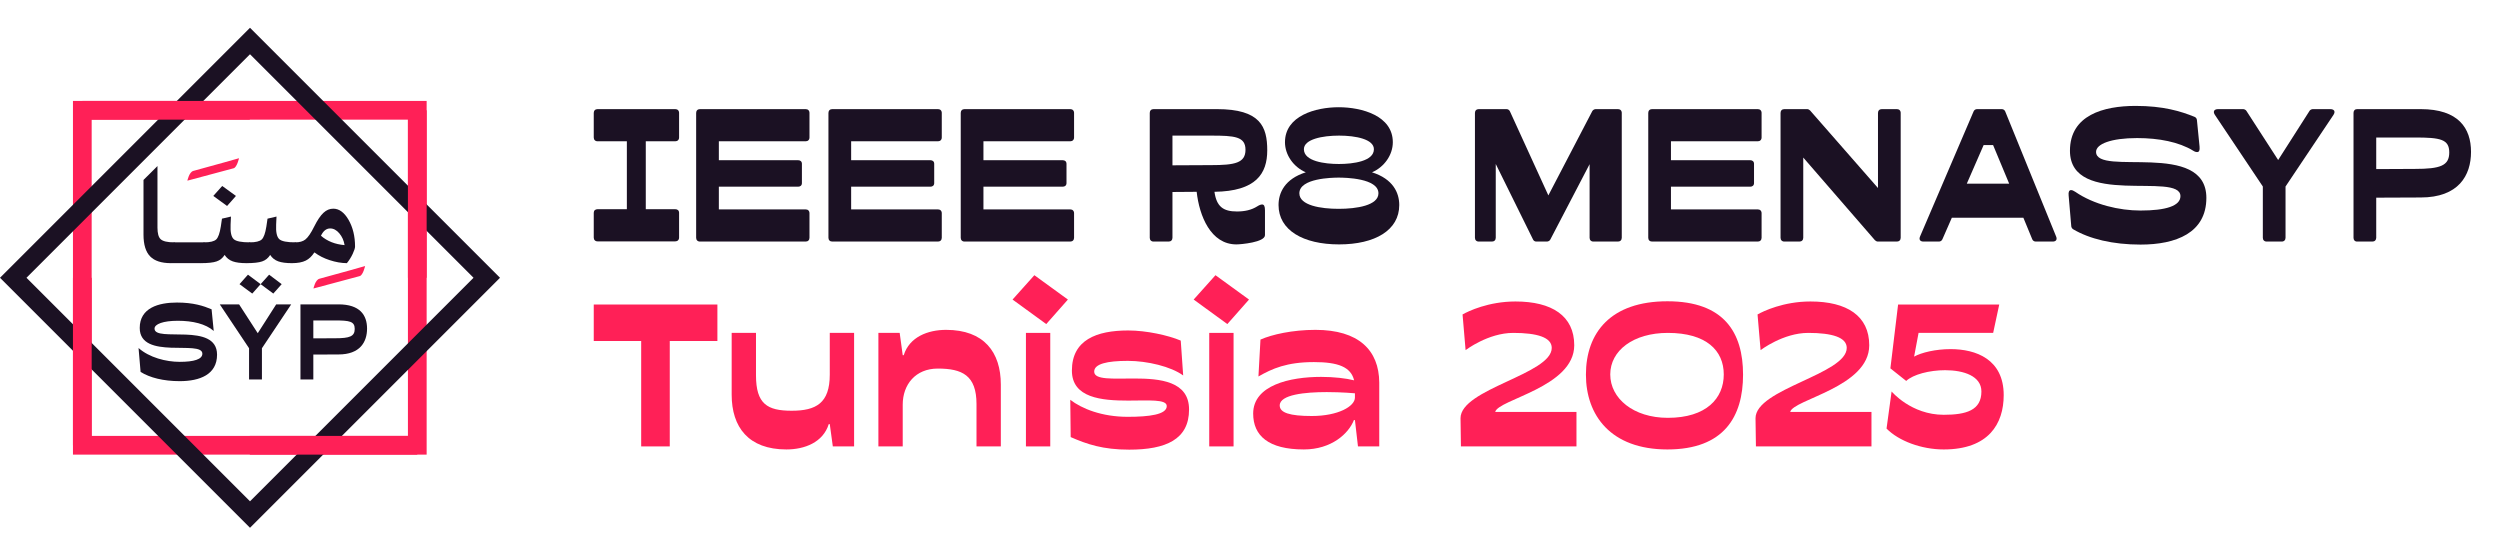 <svg width="1080" height="240" viewBox="0 0 1080 240" fill="none" xmlns="http://www.w3.org/2000/svg">
<g clip-path="url(#clip0_527_2622)">
<path fill-rule="evenodd" clip-rule="evenodd" d="M31.515 43.602H184.31V196.397H31.515V43.602ZM39.602 51.688V188.31H176.223V51.688H39.602Z" fill="#FF2057"/>
<path fill-rule="evenodd" clip-rule="evenodd" d="M0 120L108 12L216.001 120L108 228L0 120ZM11.437 120L108 216.564L204.564 120L108 23.436L11.437 120Z" fill="#1B1123"/>
<path d="M35.558 47.645H107.912M180.266 47.645V120M180.266 192.354H107.912M35.558 192.354V120" stroke="#FF2057" stroke-width="8.087"/>
<path d="M75.339 112.911L73.85 113.656L73.823 113.682C69.746 113.682 66.768 112.716 64.889 110.784C62.956 108.834 61.99 105.679 61.99 101.318V77.74L68.026 71.73V98.34C68.026 100.822 68.487 102.488 69.409 103.339C70.402 104.243 72.343 104.695 75.232 104.695L74.541 109.189L75.259 104.695L76.562 105.493L75.339 112.911Z" fill="#1B1123"/>
<path d="M88.261 112.911L86.772 113.656V113.682H73.85L72.547 112.885L73.77 105.466L75.285 104.695H88.155L87.464 109.189L88.182 104.695L89.485 105.493L88.261 112.911Z" fill="#1B1123"/>
<path d="M107.965 112.911L106.476 113.656L106.449 113.682C103.95 113.682 101.982 113.425 100.546 112.911C99.057 112.38 97.887 111.449 97.036 110.119C96.185 111.502 95.024 112.442 93.553 112.938C92.117 113.434 89.857 113.682 86.772 113.682L85.469 112.885L86.693 105.466L88.208 104.695C90.779 104.695 92.507 104.278 93.393 103.445C94.262 102.63 94.927 100.777 95.388 97.888L95.893 94.458L99.775 93.554L99.616 97.01C99.456 100.272 99.917 102.382 100.998 103.339C102.009 104.243 104.304 104.695 107.885 104.695L109.188 105.493L107.965 112.911Z" fill="#1B1123"/>
<path d="M127.642 112.911L126.153 113.656L126.126 113.682C123.627 113.682 121.659 113.425 120.223 112.911C118.734 112.38 117.564 111.449 116.713 110.119C115.862 111.502 114.701 112.442 113.23 112.938C111.794 113.434 109.534 113.682 106.449 113.682L105.146 112.885L106.37 105.466L107.885 104.695C110.456 104.695 112.184 104.278 113.07 103.445C113.939 102.63 114.604 100.777 115.065 97.888L115.57 94.458L119.452 93.554L119.292 97.01C119.133 100.272 119.594 102.382 120.675 103.339C121.686 104.243 123.981 104.695 127.562 104.695L128.865 105.493L127.642 112.911Z" fill="#1B1123"/>
<path d="M150.589 94.989C152.451 98.234 153.381 102.08 153.381 106.53C153.381 107.168 153.044 108.214 152.371 109.667C151.679 111.139 150.837 112.477 149.845 113.682C147.469 113.665 144.988 113.23 142.399 112.38C139.935 111.582 137.773 110.483 135.911 109.082H135.778C134.715 110.713 133.492 111.874 132.109 112.566C130.62 113.31 128.626 113.682 126.126 113.682L124.823 112.885L126.046 105.466L127.562 104.695C129.406 104.695 130.842 104.296 131.87 103.498C133.04 102.594 134.334 100.706 135.752 97.835C137.117 95.087 138.455 93.11 139.767 91.905C141.026 90.735 142.426 90.15 143.968 90.15C146.521 90.15 148.728 91.763 150.589 94.989ZM148.861 105.891C148.542 103.906 147.78 102.204 146.574 100.786C145.386 99.386 144.075 98.686 142.639 98.686C140.972 98.686 139.643 99.74 138.65 101.85C141.38 104.207 144.784 105.555 148.861 105.891Z" fill="#1B1123"/>
<path d="M92.144 84.645L98.1 88.98L101.929 84.645L95.999 80.338L92.144 84.645Z" fill="#1B1123"/>
<path d="M103.471 122.755L107.114 118.66L112.592 122.755L108.975 126.823L103.471 122.755ZM112.592 122.755L116.261 118.66L121.686 122.755L118.069 126.823L112.592 122.755Z" fill="#1B1123"/>
<path fill-rule="evenodd" clip-rule="evenodd" d="M100.913 72.698C95.108 74.254 80.945 78.049 80.945 78.049C80.945 78.049 81.696 74.321 83.511 73.835C92.038 71.55 103.249 68.352 103.249 68.352C103.249 68.352 102.385 72.304 100.913 72.698Z" fill="#FF2057"/>
<path fill-rule="evenodd" clip-rule="evenodd" d="M155.383 119.279C149.577 120.835 135.415 124.63 135.415 124.63C135.415 124.63 136.166 120.902 137.98 120.416C146.507 118.131 157.719 114.933 157.719 114.933C157.719 114.933 156.854 118.885 155.383 119.279Z" fill="#FF2057"/>
<path d="M60.734 160.674L59.854 150.343C64.487 154.466 71.715 156.319 77.645 156.319C83.806 156.319 87.42 155.207 87.42 152.798C87.42 146.683 60.364 155.717 60.364 141.679C60.364 132.969 68.564 130.699 76.44 130.699C83.528 130.699 87.883 132.135 91.404 133.618L92.331 142.976C88.903 139.919 83.251 138.575 76.811 138.575C70.464 138.575 66.757 140.011 66.757 141.957C66.757 148.073 93.767 138.992 93.767 153.215C93.767 161.786 86.355 164.658 77.645 164.658C70.603 164.658 64.765 163.176 60.734 160.674Z" fill="#1B1123"/>
<path d="M94.946 131.487H103.285L111.346 143.949L119.315 131.487H125.801L113.153 150.435V163.917H107.594V150.435L94.946 131.487Z" fill="#1B1123"/>
<path d="M129.799 131.487H146.245C155.511 131.487 158.569 136.166 158.569 141.957C158.569 147.748 155.511 153.123 146.245 153.123L135.358 153.169V163.917H129.799V131.487ZM144.809 138.436H135.358V146.173L144.809 146.127C151.064 146.127 153.241 145.339 153.241 142.096C153.241 138.853 151.064 138.436 144.809 138.436Z" fill="#1B1123"/>
<path d="M293.363 91.931V102.639C293.363 103.619 292.709 104.273 291.728 104.273H258.135C257.154 104.273 256.5 103.619 256.5 102.639V91.931C256.5 90.951 257.154 90.378 258.135 90.378H270.804V61.035H258.135C257.154 61.035 256.5 60.382 256.5 59.401V48.775C256.5 47.794 257.154 47.141 258.135 47.141H291.728C292.709 47.141 293.363 47.794 293.363 48.775V59.401C293.363 60.382 292.709 61.035 291.728 61.035H278.977V90.378H291.728C292.709 90.378 293.363 90.951 293.363 91.931Z" fill="#1B1123"/>
<path d="M346.426 79.099C346.426 80.08 345.772 80.652 344.791 80.652H310.544V90.46H348.061C349.041 90.46 349.695 91.114 349.695 92.095V102.72C349.695 103.701 349.041 104.355 348.061 104.355H302.371C301.39 104.355 300.736 103.701 300.736 102.72V48.775C300.736 47.794 301.39 47.141 302.371 47.141H348.061C349.041 47.141 349.695 47.794 349.695 48.775V59.401C349.695 60.382 349.041 61.035 348.061 61.035H310.544V69.209H344.791C345.772 69.209 346.426 69.781 346.426 70.762V79.099Z" fill="#1B1123"/>
<path d="M403.577 79.099C403.577 80.08 402.923 80.652 401.942 80.652H367.695V90.46H405.211C406.192 90.46 406.846 91.114 406.846 92.095V102.72C406.846 103.701 406.192 104.355 405.211 104.355H359.521C358.541 104.355 357.887 103.701 357.887 102.72V48.775C357.887 47.794 358.541 47.141 359.521 47.141H405.211C406.192 47.141 406.846 47.794 406.846 48.775V59.401C406.846 60.382 406.192 61.035 405.211 61.035H367.695V69.209H401.942C402.923 69.209 403.577 69.781 403.577 70.762V79.099Z" fill="#1B1123"/>
<path d="M460.727 79.099C460.727 80.08 460.074 80.652 459.093 80.652H424.846V90.46H462.362C463.343 90.46 463.997 91.114 463.997 92.095V102.72C463.997 103.701 463.343 104.355 462.362 104.355H416.672C415.691 104.355 415.037 103.701 415.037 102.72V48.775C415.037 47.794 415.691 47.141 416.672 47.141H462.362C463.343 47.141 463.997 47.794 463.997 48.775V59.401C463.997 60.382 463.343 61.035 462.362 61.035H424.846V69.209H459.093C460.074 69.209 460.727 69.781 460.727 70.762V79.099Z" fill="#1B1123"/>
<path d="M506.501 102.72C506.501 103.701 505.847 104.355 504.866 104.355H498.328C497.347 104.355 496.693 103.701 496.693 102.72V48.775C496.693 47.794 497.347 47.141 498.328 47.141H525.709C544.508 47.141 547.45 54.742 547.45 64.959C547.45 75.012 542.628 82.614 524.646 82.859C525.545 89.234 528.406 91.359 534.373 91.359C537.724 91.359 540.666 90.705 543.118 89.152C544.017 88.58 544.671 88.335 545.243 88.335C546.061 88.335 546.47 89.071 546.47 90.869V101.576C546.47 104.682 536.007 105.581 534.128 105.581C523.012 105.581 518.107 93.239 516.963 82.859L506.501 82.941V102.72ZM506.501 58.583V71.416L523.175 71.334C533.392 71.334 538.051 70.435 538.051 64.713C538.051 58.992 533.392 58.583 523.175 58.583H506.501Z" fill="#1B1123"/>
<path d="M578.485 105.581C562.956 105.581 552.33 99.451 552.33 88.58C552.33 83.267 555.027 77.301 564.1 74.44C558.787 72.151 555.109 66.92 555.109 61.444C555.109 50.001 568.35 46.323 578.322 46.323C588.294 46.323 601.698 50.001 601.698 61.444C601.698 66.92 598.02 72.151 592.707 74.44C601.78 77.301 604.477 83.267 604.477 88.58C604.477 99.451 594.015 105.581 578.485 105.581ZM578.485 58.583C571.293 58.583 563.283 60.136 563.283 64.468C563.283 69.699 572.355 70.844 578.404 70.844C584.452 70.844 593.525 69.699 593.525 64.468C593.525 60.136 585.678 58.583 578.485 58.583ZM578.322 90.215C586.087 90.215 595.486 88.744 595.486 83.513C595.486 76.974 581.101 76.729 578.322 76.729C575.543 76.729 561.321 76.974 561.321 83.513C561.321 88.744 570.557 90.215 578.322 90.215Z" fill="#1B1123"/>
<path d="M637.175 102.72V48.775C637.175 47.794 637.829 47.141 638.81 47.141H650.825C651.479 47.141 652.051 47.549 652.296 48.121L668.888 84.412L687.851 48.04C688.096 47.549 688.75 47.141 689.322 47.141H698.967C699.948 47.141 700.602 47.794 700.602 48.775V102.72C700.602 103.701 699.948 104.355 698.967 104.355H688.341C687.36 104.355 686.707 103.701 686.707 102.72V70.925L669.706 103.538C669.46 104.028 668.807 104.355 668.234 104.355H663.657C663.085 104.355 662.513 104.028 662.268 103.456L646.166 70.844V102.72C646.166 103.701 645.512 104.355 644.531 104.355H638.81C637.829 104.355 637.175 103.701 637.175 102.72Z" fill="#1B1123"/>
<path d="M757.736 79.099C757.736 80.08 757.082 80.652 756.101 80.652H721.854V90.46H759.37C760.351 90.46 761.005 91.114 761.005 92.095V102.72C761.005 103.701 760.351 104.355 759.37 104.355H713.68C712.7 104.355 712.046 103.701 712.046 102.72V48.775C712.046 47.794 712.7 47.141 713.68 47.141H759.37C760.351 47.141 761.005 47.794 761.005 48.775V59.401C761.005 60.382 760.351 61.035 759.37 61.035H721.854V69.209H756.101C757.082 69.209 757.736 69.781 757.736 70.762V79.099Z" fill="#1B1123"/>
<path d="M769.197 102.72V48.775C769.197 47.794 769.85 47.141 770.831 47.141H780.721C781.13 47.141 781.62 47.386 781.947 47.713L811.29 81.224V48.775C811.29 47.794 811.944 47.141 812.925 47.141H819.464C820.444 47.141 821.098 47.794 821.098 48.775V102.72C821.098 103.701 820.444 104.355 819.464 104.355H811.208C810.8 104.355 810.309 104.11 809.982 103.783L779.005 68.065V102.72C779.005 103.701 778.351 104.355 777.37 104.355H770.831C769.85 104.355 769.197 103.701 769.197 102.72Z" fill="#1B1123"/>
<path d="M837.641 104.355H830.938C829.467 104.355 828.895 103.456 829.467 102.148L852.598 48.121C852.843 47.549 853.416 47.141 854.07 47.141H864.777C865.431 47.141 866.003 47.549 866.248 48.121L888.235 102.148C888.807 103.456 888.235 104.355 886.764 104.355H879.407C878.754 104.355 878.181 103.946 877.936 103.374L874.095 94.056H843.199L839.112 103.374C838.867 103.946 838.295 104.355 837.641 104.355ZM849.656 79.344H867.964L861.017 62.67H856.93L849.656 79.344Z" fill="#1B1123"/>
<path d="M895.609 99.042C895.201 98.797 894.874 98.307 894.792 97.816L893.648 84.412C893.484 82.859 893.893 82.123 894.71 82.123C895.201 82.123 895.773 82.368 896.509 82.859C904.6 88.417 915.553 90.951 924.707 90.951C935.578 90.951 941.953 88.989 941.953 84.739C941.953 73.95 894.22 89.888 894.22 65.122C894.22 49.756 908.687 45.751 922.582 45.751C934.515 45.751 942.035 48.04 948.083 50.492C948.656 50.737 948.983 51.227 949.064 51.799L950.209 63.324C950.372 64.959 950.045 65.694 949.146 65.694C948.656 65.694 948.083 65.531 947.348 65.04C941.299 61.362 932.717 59.646 923.236 59.646C912.038 59.646 905.499 62.18 905.499 65.613C905.499 76.402 953.151 60.382 953.151 85.474C953.151 100.595 940.073 105.663 924.707 105.663C912.692 105.663 902.639 103.211 895.609 99.042Z" fill="#1B1123"/>
<path d="M956.865 49.674C955.884 48.203 956.456 47.141 958.254 47.141H969.043C969.534 47.141 970.188 47.467 970.433 47.876L984.164 69.127L997.732 47.876C997.978 47.467 998.632 47.141 999.122 47.141H1006.64C1008.44 47.141 1009.01 48.203 1008.03 49.674L987.352 80.57V102.72C987.352 103.701 986.698 104.355 985.717 104.355H979.179C978.198 104.355 977.544 103.701 977.544 102.72V80.57L956.865 49.674Z" fill="#1B1123"/>
<path d="M1026.53 102.72C1026.53 103.701 1025.87 104.355 1024.89 104.355H1018.27C1017.29 104.355 1016.72 103.701 1016.72 102.72V48.775C1016.72 47.794 1017.29 47.141 1018.27 47.141H1045.73C1062.08 47.141 1067.48 55.396 1067.48 65.613C1067.48 75.829 1062.08 85.311 1045.73 85.311L1026.53 85.392V102.72ZM1026.53 59.401V73.05L1043.2 72.969C1054.24 72.969 1058.08 71.579 1058.08 65.858C1058.08 60.136 1054.24 59.401 1043.2 59.401H1026.53Z" fill="#1B1123"/>
<path d="M645.921 177.963H681.035V192.849H631.122L630.947 180.678C630.947 167.98 670.352 161.676 670.352 150.292C670.352 145.738 664.047 143.812 653.714 143.812C642.856 143.812 633.136 151.255 633.136 151.255L631.822 135.843C634.274 134.442 643.031 130.239 654.677 130.239C670.44 130.239 680.072 136.456 680.072 149.153C680.072 167.28 647.147 172.534 645.921 177.963Z" fill="#FF2057"/>
<path d="M685.12 161.851C685.12 143.724 695.803 130.151 720.322 130.151C744.841 130.151 753 143.724 753 161.851C753 179.889 744.841 194.163 720.322 194.163C695.803 194.163 685.12 179.364 685.12 161.851ZM695.628 161.763C695.628 172.096 705.611 180.502 720.497 180.502C737.135 180.502 744.666 172.096 744.666 161.763C744.666 151.43 737.135 143.812 720.497 143.812C705.611 143.812 695.628 151.43 695.628 161.763Z" fill="#FF2057"/>
<path d="M773.359 177.963H808.474V192.849H758.561L758.386 180.678C758.386 167.98 797.791 161.676 797.791 150.292C797.791 145.738 791.486 143.812 781.153 143.812C770.295 143.812 760.575 151.255 760.575 151.255L759.261 135.843C761.713 134.442 770.47 130.239 782.116 130.239C797.878 130.239 807.511 136.456 807.511 149.153C807.511 167.28 774.585 172.534 773.359 177.963Z" fill="#FF2057"/>
<path d="M814.985 185.143L817.174 169.119C817.174 169.119 825.581 179.189 839.679 179.189C849.399 179.189 855.967 177.262 855.967 169.119C855.967 162.464 848.348 159.924 840.292 159.924C833.549 159.924 826.456 161.763 823.479 164.565L816.649 159.136L819.976 131.552H863.672L861.045 143.812H828.821L826.894 154.057C830.047 152.306 836.176 150.817 842.656 150.817C853.602 150.817 865.599 155.196 865.599 170.695C865.599 183.129 859.031 194.163 839.679 194.163C830.047 194.163 820.239 190.485 814.985 185.143Z" fill="#FF2057"/>
<path d="M437.425 129.41L451.976 139.999L461.331 129.41L446.844 118.886L437.425 129.41Z" fill="#FF2057"/>
<path d="M515.662 129.41L530.214 139.999L539.568 129.41L525.082 118.886L515.662 129.41Z" fill="#FF2057"/>
<path d="M309.916 147.314H289.338V192.849H276.991V147.314H256.5V131.552H309.916V147.314Z" fill="#FF2057"/>
<path d="M368.97 192.849H359.776L358.462 183.216H358.024C355.573 191.097 347.604 194.162 339.723 194.162C323.348 194.162 316.08 184.53 316.08 170.519V143.811H326.588V162.113C326.588 174.547 331.492 177.437 342 177.437C352.508 177.437 358.462 174.197 358.462 161.85V143.811H368.97V192.849Z" fill="#FF2057"/>
<path d="M379.467 143.811H388.661L389.975 153.444H390.413C392.865 145.563 400.833 142.498 408.714 142.498C425.089 142.498 432.357 152.13 432.357 166.141V192.849H421.849V174.547C421.849 162.113 415.632 159.223 405.124 159.223C395.492 159.223 389.975 166.141 389.975 174.81V192.849H379.467V143.811Z" fill="#FF2057"/>
<path d="M443.204 143.811H453.712V192.849H443.204V143.811Z" fill="#FF2057"/>
<path d="M462.534 188.821L462.359 172.708C467.35 176.561 476.019 180.064 487.14 180.064C496.51 180.064 504.04 179.101 504.04 175.423C504.04 172.358 496.159 173.059 487.315 173.059C475.931 173.059 463.059 171.92 463.059 160.099C463.059 146.876 473.655 142.76 487.403 142.76C495.196 142.76 504.741 144.862 510.083 147.139L511.133 162.2C505.879 158.347 495.634 155.895 487.228 155.895C478.208 155.895 472.691 157.209 472.691 160.536C472.691 164.214 480.835 163.514 489.942 163.514C501.151 163.514 513.673 164.652 513.673 176.912C513.673 189.871 503.603 194.25 487.841 194.25C476.369 194.25 469.539 191.885 462.534 188.821Z" fill="#FF2057"/>
<path d="M522.391 143.811H532.899V192.849H522.391V143.811Z" fill="#FF2057"/>
<path d="M543.647 162.638L544.522 146.701C549.426 144.512 558.358 142.498 568.253 142.498C586.905 142.498 595.749 151.254 595.837 165.265V192.849H586.642L585.329 181.465H584.891C582.614 187.332 575.171 194.162 563.262 194.162C547.938 194.162 541.37 188.208 541.37 178.663C541.37 166.403 557.22 162.813 570.705 162.813C576.309 162.813 581.476 163.426 584.978 164.302C583.577 158.522 578.061 156.421 567.64 156.421C555.906 156.421 549.601 159.223 543.647 162.638ZM552.841 175.16C552.841 178.313 557.22 179.714 566.677 179.714C578.148 179.714 585.329 175.51 585.329 171.745V169.906C585.329 169.906 579.724 169.381 573.157 169.381C563.962 169.381 552.841 170.432 552.841 175.16Z" fill="#FF2057"/>
</g>
<defs>
<clipPath id="clip0_527_2622">
<rect width="1080" height="240" fill="white"/>
</clipPath>
</defs>
</svg>
